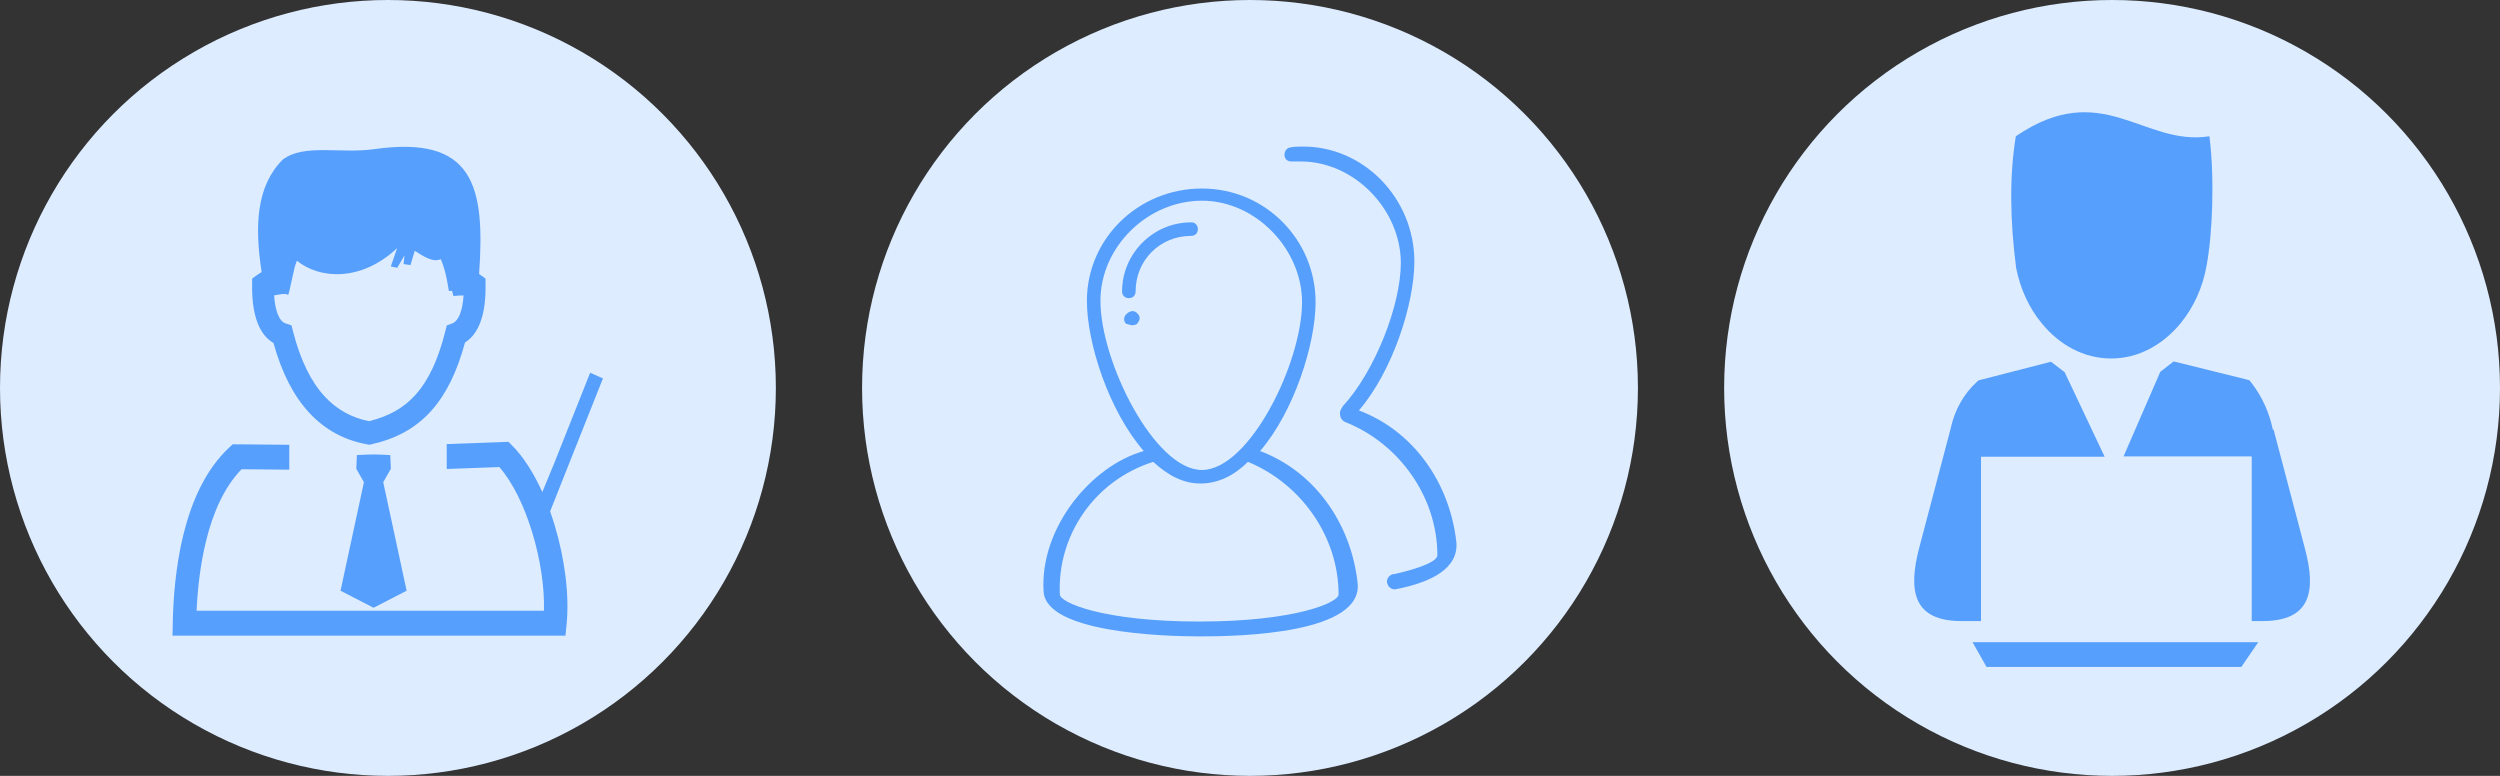 
<svg width="290px" height="90px" viewBox="0 0 290 90" version="1.1" xmlns="http://www.w3.org/2000/svg" xmlns:xlink="http://www.w3.org/1999/xlink">
    <rect x="0" y="0" width="290" height="90" fill="#333333" stroke="none"/>
    <!-- Generator: Sketch 43.1 (39012) - http://www.bohemiancoding.com/sketch -->
    <desc>Created with Sketch.</desc>
    <defs></defs>
    <g id="Page-1" stroke="none" stroke-width="1" fill="none" fill-rule="evenodd">
        <g id="团队风采">
            <g id="Group">
                <circle id="bg" fill="#DDECFF" cx="45" cy="45" r="45"></circle>
                <g id="导师" transform="translate(20, 17)" fill-rule="nonzero" fill="#569FFC">
                    <path d="M23.336,53.502 L27.167,51.523 L24.455,38.935 L25.34,37.379 L25.272,35.791 C23.583,35.693 23.088,35.693 21.399,35.791 L21.331,37.379 L22.215,38.935 L19.503,51.523 L23.336,53.502 Z" id="Shape"></path>
                    <path d="M11.723,22.785 C12.695,26.301 14.09,28.94 15.836,30.841 C17.738,32.911 20.025,34.085 22.614,34.55 L22.846,34.59 L23.079,34.54 C25.946,33.896 28.234,32.665 30.06,30.617 C31.752,28.716 33.014,26.15 33.942,22.726 C34.728,22.241 35.316,21.45 35.714,20.402 C36.151,19.248 36.352,17.761 36.325,16.004 L36.315,15.31 L35.769,14.92 C35.703,14.87 35.639,14.827 35.575,14.784 C36.298,4.551 34.941,-1.341 23.394,0.303 C19.476,0.857 15.219,-0.365 12.79,1.524 C9.739,4.584 9.522,9.174 10.35,14.561 C10.167,14.665 9.982,14.784 9.8,14.92 L9.255,15.31 L9.246,16.004 C9.219,17.798 9.429,19.313 9.885,20.472 C10.297,21.528 10.908,22.312 11.723,22.785 Z M13.434,17.216 C13.472,17.095 13.509,16.954 13.549,16.797 L13.566,16.802 L13.618,16.514 C13.804,15.734 14.011,14.707 14.198,13.921 C14.27,13.688 14.35,13.463 14.438,13.243 C17.124,15.417 21.946,15.664 26.069,11.778 L25.334,13.907 L26.081,14.064 L26.924,12.628 L26.817,13.634 L27.616,13.745 L28.111,12.097 C29.088,12.694 30.17,13.491 31.135,13.06 C31.456,13.835 31.704,14.68 31.866,15.588 L32.073,16.756 L32.435,16.734 L32.605,17.339 C33.032,17.283 33.407,17.276 33.774,17.27 C33.718,18.12 33.583,18.836 33.37,19.405 C33.148,19.987 32.844,20.37 32.46,20.512 L31.829,20.748 L31.657,21.431 C30.827,24.718 29.716,27.101 28.227,28.769 C26.824,30.344 25.043,31.316 22.8,31.857 C20.827,31.46 19.089,30.54 17.645,28.97 C16.094,27.281 14.858,24.828 13.997,21.463 L13.814,20.745 L13.147,20.525 C12.754,20.396 12.443,20.02 12.218,19.441 C11.992,18.868 11.853,18.136 11.797,17.263 C12.411,17.164 13.096,16.979 13.434,17.216 Z" id="Shape"></path>
                    <path d="M43.811,42.326 L49.939,26.899 L48.461,26.234 L44.299,36.71 L42.908,40.083 C41.933,37.921 40.744,36.024 39.395,34.668 L38.98,34.254 L38.42,34.272 L31.821,34.512 L31.821,37.402 L37.921,37.179 C39.507,38.981 40.841,41.782 41.763,44.841 C42.68,47.869 43.172,51.11 43.099,53.842 L2.804,53.842 C2.914,51.45 3.209,48.561 3.908,45.733 C4.681,42.595 5.952,39.55 8.024,37.431 L13.555,37.482 L13.555,34.596 L7.51,34.54 L6.998,34.537 L6.604,34.897 C3.838,37.461 2.218,41.196 1.275,45.007 C0.367,48.704 0.093,52.481 0.041,55.263 L0.012,56.739 L1.399,56.739 L44.369,56.739 L45.589,56.739 L45.723,55.444 C46.063,52.094 45.524,47.848 44.348,43.957 C44.182,43.406 44.002,42.862 43.811,42.326 Z" id="Shape"></path>
                </g>
            </g>
            <g id="Group-2" transform="translate(100, 0)">
                <circle id="bg" fill="#DDECFF" cx="45" cy="45" r="45"></circle>
                <g id="分组学习&amp;-班级成员" transform="translate(21, 17)" fill-rule="nonzero" fill="#569FFC">
                    <path d="M41.026,51.329 C40.555,51.486 40.084,51.172 39.927,50.702 C39.77,50.231 40.084,49.76 40.555,49.603 L40.712,49.603 C44.165,48.818 45.734,48.033 45.734,47.405 C45.734,40.656 41.34,34.535 35.218,32.023 C34.747,31.866 34.433,31.552 34.433,30.924 C34.433,30.611 34.59,30.454 34.747,30.14 C38.514,26.059 41.496,18.367 41.496,13.502 C41.496,7.38 36.16,1.73 29.881,1.73 L28.783,1.73 C28.312,1.73 27.998,1.416 27.998,0.945 C27.998,0.631 28.155,0.317 28.469,0.16 C28.469,0.16 28.783,0.003 29.881,0.003 C37.102,-0.154 43.066,5.967 43.066,13.345 C43.066,18.211 40.555,26.059 36.631,30.611 C42.909,32.965 47.147,38.929 47.932,45.836 C48.246,48.975 44.95,50.545 41.026,51.329 L41.026,51.329 Z M31.608,18.054 C31.608,22.919 29.097,30.767 25.172,35.319 C31.451,37.674 35.689,43.638 36.474,50.545 C37.259,56.509 22.818,56.823 18.266,56.823 C13.714,56.823 0.372,56.352 0.059,51.643 C-0.412,44.266 5.552,37.046 11.674,35.319 C7.593,30.611 5.081,22.762 5.081,17.897 C5.081,10.676 11.046,4.869 18.423,4.869 C25.8,4.869 31.608,10.833 31.608,18.054 L31.608,18.054 Z M1.942,51.957 C1.942,52.899 6.965,55.097 18.109,55.097 C29.253,55.097 34.276,52.899 34.276,51.957 C34.276,45.208 29.881,39.086 23.76,36.575 C22.19,38.145 20.307,39.086 18.266,39.086 C16.226,39.086 14.499,38.145 12.772,36.575 C5.866,38.773 1.628,45.208 1.942,51.957 L1.942,51.957 Z M18.423,6.281 C12.145,6.281 6.651,11.618 6.651,17.897 C6.651,24.96 12.929,37.517 18.423,37.517 C23.917,37.517 30.038,25.117 30.038,18.054 C30.038,11.932 24.702,6.281 18.423,6.281 L18.423,6.281 Z M17.167,10.362 C13.557,10.362 10.732,13.188 10.732,16.798 C10.732,17.269 10.418,17.583 9.947,17.583 C9.476,17.583 9.162,17.269 9.162,16.798 C9.162,12.403 12.772,8.793 17.167,8.793 C17.638,8.793 17.952,9.107 17.952,9.578 C17.952,10.049 17.638,10.362 17.167,10.362 Z M10.889,19.309 C11.046,19.466 11.203,19.623 11.203,19.937 C11.203,20.094 11.046,20.408 10.889,20.565 C10.732,20.722 10.418,20.722 10.261,20.722 C10.104,20.722 9.79,20.565 9.633,20.565 C9.319,20.251 9.319,19.78 9.633,19.466 C10.104,18.995 10.575,18.995 10.889,19.309 Z" id="Shape"></path>
                </g>
            </g>
            <g id="Group-3" transform="translate(200, 0)">
                <circle id="bg" fill="#DDECFF" cx="45" cy="45" r="45"></circle>
                <g id="工作" transform="translate(22, 13)" fill-rule="nonzero" fill="#569FFC">
                    <path d="M11.874,18.092 C11.157,12.544 11.082,7.411 11.837,2.806 C21.877,-4.026 26.632,4.014 34.294,2.806 C34.898,7.599 34.672,14.054 33.954,17.866 C33.502,20.395 32.445,22.659 30.973,24.471 C28.897,27 26.066,28.585 22.896,28.585 C19.725,28.585 16.857,27 14.818,24.471 C13.384,22.735 12.365,20.545 11.874,18.092 L11.874,18.092 Z M6.817,61.497 L39.956,61.497 L37.993,64.366 L8.44,64.366 L6.817,61.497 Z M41.73,36.813 L45.391,50.703 C46.674,55.572 46.07,59.044 40.446,59.044 L39.201,59.044 L39.201,39.946 L24.33,39.946 L28.595,30.132 L30.142,28.925 L38.521,31 L38.937,31.114 L39.201,31.453 C40.446,33.076 41.239,34.888 41.654,36.851 L41.73,36.813 L41.73,36.813 Z M7.798,59.044 L5.534,59.044 C-0.052,59.044 -0.656,55.572 0.589,50.703 L4.25,36.813 C4.741,34.511 5.798,32.699 7.308,31.302 L7.534,31.114 L7.836,31.038 L15.913,28.962 L17.498,30.17 L22.141,39.983 L7.798,39.983 L7.798,59.044 Z" id="Shape"></path>
                </g>
            </g>
        </g>
    </g>
</svg>
